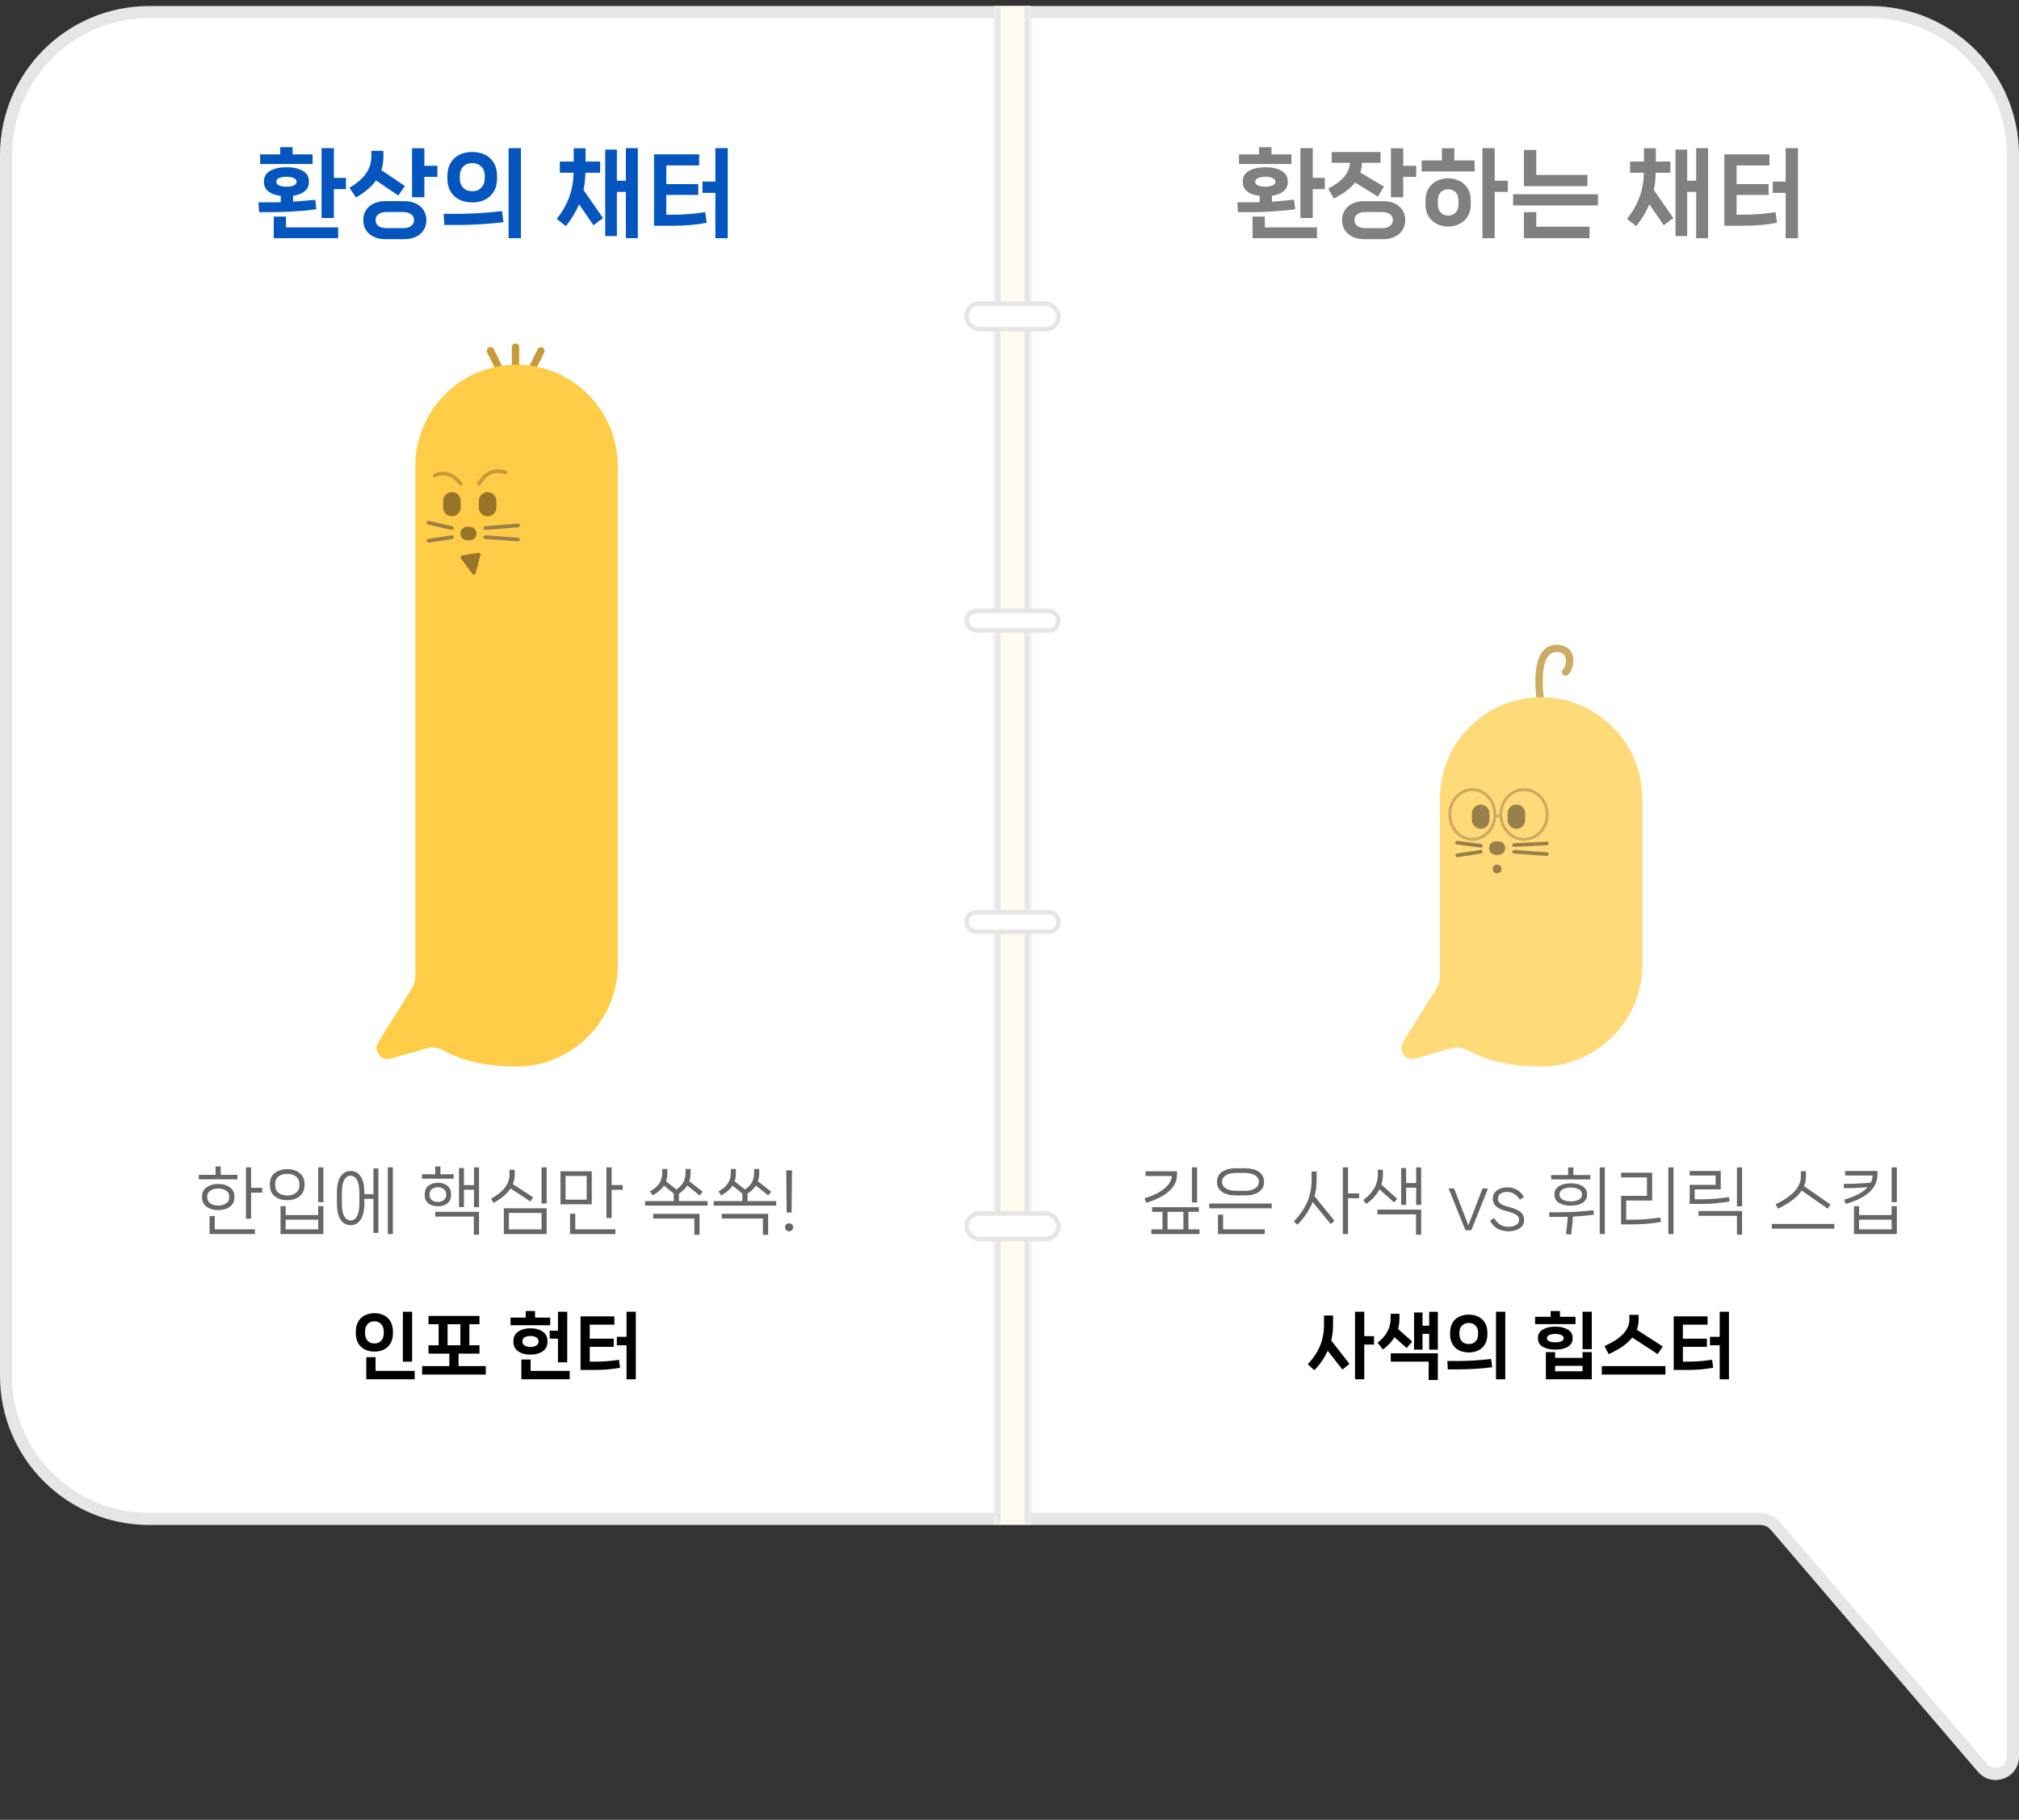 <svg width="335" height="302" viewBox="0 0 335 302" fill="none" xmlns="http://www.w3.org/2000/svg">
<rect x="0" y="0" width="335" height="302" fill="#333333" stroke="none"/>
<path d="M1 228.319L1 25.753C1 12.635 11.635 2 24.753 2L310.247 2C323.365 2 334 12.635 334 25.753L334 291.533C334 294.196 330.685 295.421 328.954 293.397L294.579 253.234C293.949 252.497 293.027 252.073 292.057 252.073L251.25 252.073L167.5 252.073L24.753 252.073C11.635 252.073 1 241.438 1 228.319Z" fill="white" stroke="#E6E6E6" stroke-width="2"/>
<path d="M210.968 25.624H214.28V27.224H205.576V25.624H208.904V24.424H210.968V25.624ZM217.816 24.584V29.512H219.816V31.384H217.816V36.184H215.768V24.584H217.816ZM214.904 34.728C213.816 34.877 212.616 34.995 211.304 35.08C210.003 35.165 208.797 35.208 207.688 35.208H205.4L205.304 33.576H207.88C208.36 33.576 208.733 33.571 209 33.56V32.504C208.147 32.408 207.469 32.168 206.968 31.784C206.467 31.4 206.216 30.888 206.216 30.248V30.072C206.216 29.315 206.563 28.739 207.256 28.344C207.949 27.949 208.851 27.752 209.96 27.752C211.059 27.752 211.949 27.949 212.632 28.344C213.325 28.739 213.672 29.315 213.672 30.072V30.248C213.672 30.867 213.432 31.368 212.952 31.752C212.483 32.125 211.848 32.371 211.048 32.488V33.464C212.595 33.357 213.821 33.251 214.728 33.144L214.904 34.728ZM208.264 30.216C208.264 30.451 208.424 30.637 208.744 30.776C209.064 30.915 209.469 30.984 209.96 30.984C210.44 30.984 210.835 30.915 211.144 30.776C211.464 30.637 211.624 30.451 211.624 30.216V30.104C211.624 29.869 211.464 29.683 211.144 29.544C210.835 29.405 210.44 29.336 209.96 29.336C209.469 29.336 209.064 29.405 208.744 29.544C208.424 29.683 208.264 29.869 208.264 30.104V30.216ZM207.832 35.944H209.864V37.736H218.52V39.528H207.832V35.944ZM232.828 24.6V27.512H234.988V29.352H232.828V32.728H230.796V24.6H232.828ZM224.844 30.28C224.108 31.251 222.935 32.141 221.324 32.952L220.38 31.304C221.596 30.664 222.487 29.997 223.052 29.304C223.628 28.611 223.943 27.848 223.996 27.016H220.956V25.224H229.068V27.016H225.98C225.969 27.581 225.879 28.12 225.708 28.632L229.628 30.952L228.62 32.632L224.844 30.28ZM229.564 33.384C230.268 33.384 230.892 33.517 231.436 33.784C231.98 34.04 232.401 34.408 232.7 34.888C233.009 35.368 233.164 35.917 233.164 36.536C233.164 37.165 233.009 37.715 232.7 38.184C232.401 38.664 231.98 39.032 231.436 39.288C230.892 39.555 230.268 39.688 229.564 39.688H226.284C225.58 39.688 224.956 39.555 224.412 39.288C223.868 39.032 223.441 38.664 223.132 38.184C222.833 37.715 222.684 37.165 222.684 36.536C222.684 35.917 222.833 35.368 223.132 34.888C223.441 34.408 223.868 34.04 224.412 33.784C224.967 33.517 225.591 33.384 226.284 33.384H229.564ZM229.26 37.864C229.857 37.864 230.316 37.741 230.636 37.496C230.956 37.261 231.116 36.936 231.116 36.52C231.116 36.115 230.956 35.795 230.636 35.56C230.316 35.315 229.857 35.192 229.26 35.192H226.572C225.975 35.192 225.516 35.315 225.196 35.56C224.887 35.795 224.732 36.115 224.732 36.52C224.732 36.936 224.887 37.261 225.196 37.496C225.516 37.741 225.975 37.864 226.572 37.864H229.26ZM248 29.992H250.176V31.848H248V39.528H245.968V24.584H248V29.992ZM239.248 24.6H241.312V26.632H244.672V28.456H235.888V26.632H239.248V24.6ZM240.288 29.592C240.992 29.592 241.626 29.741 242.192 30.04C242.768 30.328 243.216 30.744 243.536 31.288C243.866 31.821 244.032 32.44 244.032 33.144V34.024C244.032 34.728 243.866 35.352 243.536 35.896C243.216 36.429 242.768 36.845 242.192 37.144C241.626 37.443 240.992 37.592 240.288 37.592C239.594 37.592 238.96 37.443 238.384 37.144C237.808 36.845 237.354 36.429 237.024 35.896C236.693 35.352 236.528 34.728 236.528 34.024V33.144C236.528 32.44 236.693 31.821 237.024 31.288C237.354 30.744 237.802 30.328 238.368 30.04C238.944 29.741 239.584 29.592 240.288 29.592ZM242 33.224C242 32.659 241.84 32.216 241.52 31.896C241.2 31.576 240.789 31.416 240.288 31.416C239.797 31.416 239.386 31.576 239.056 31.896C238.736 32.216 238.576 32.659 238.576 33.224V33.944C238.576 34.509 238.736 34.957 239.056 35.288C239.386 35.608 239.797 35.768 240.288 35.768C240.778 35.768 241.184 35.608 241.504 35.288C241.834 34.957 242 34.509 242 33.944V33.224ZM254.9 29.032H263.396V30.888H252.852V24.888H254.9V29.032ZM265.14 34.088H251.06V32.232H265.14V34.088ZM263.748 39.528H252.852V35.208H254.9V37.624H263.748V39.528ZM281.432 29.992V24.584H283.416V39.528H281.432V31.848H279.944V39.176H278.008V24.824H279.944V29.992H281.432ZM274.712 28.664C274.691 29.752 274.59 30.707 274.408 31.528L277.64 36.184L276.056 37.384L273.672 33.912C273.15 35.149 272.419 36.355 271.48 37.528L269.976 36.328C270.947 35.069 271.646 33.827 272.072 32.6C272.51 31.373 272.739 30.061 272.76 28.664H270.472V26.808H272.776V24.6H274.744V26.808H277.16V28.664H274.712ZM296.284 30.136V24.584H298.332V39.528H296.284V32.008H294.14V30.136H296.284ZM289.484 35.624C291.148 35.624 292.855 35.485 294.604 35.208L294.844 36.968C293.169 37.299 291.265 37.464 289.132 37.464H286.108V25.608H293.596V27.448H288.14V30.552H293.452V32.344H288.14V35.624H289.484Z" fill="#808080"/>
<g clip-path="url(#clip0_6600_30928)">
<path d="M255.634 116.964C255.341 116.964 255.085 116.756 255.036 116.456C254.993 116.204 253.998 110.321 256.062 107.986C256.678 107.281 257.497 106.95 258.468 106.999C260.184 107.116 260.752 108.139 260.935 108.734C261.301 109.917 260.813 111.461 260.141 112C259.878 112.215 259.494 112.166 259.28 111.902C259.072 111.639 259.115 111.253 259.378 111.038C259.61 110.854 260.013 109.88 259.769 109.095C259.604 108.556 259.152 108.268 258.394 108.219C257.808 108.188 257.332 108.372 256.972 108.789C255.585 110.358 255.97 114.697 256.233 116.235C256.288 116.566 256.068 116.885 255.738 116.946C255.701 116.946 255.665 116.952 255.634 116.952V116.964Z" fill="#CCAB62"/>
<path d="M238.914 132.564V160.143V162.043C238.914 162.729 238.719 163.409 238.359 163.991L232.789 172.939C231.898 174.367 233.235 176.144 234.847 175.679L240.765 173.981C241.718 173.705 242.731 173.84 243.592 174.33C245.4 175.36 249.284 176.996 255.708 176.996C264.881 176.996 272.502 169.452 272.502 160.143V132.564C272.502 123.255 264.985 115.711 255.708 115.711C246.432 115.711 238.914 123.255 238.914 132.564Z" fill="#FFDA79"/>
<path d="M248.416 144.944C248.817 144.944 249.142 144.617 249.142 144.215C249.142 143.812 248.817 143.485 248.416 143.485C248.014 143.485 247.689 143.812 247.689 144.215C247.689 144.617 248.014 144.944 248.416 144.944Z" fill="#997F4A"/>
<path d="M248.639 139.623H248.193C247.576 139.623 247.076 140.125 247.076 140.745C247.076 141.364 247.576 141.866 248.193 141.866H248.639C249.256 141.866 249.757 141.364 249.757 140.745C249.757 140.125 249.256 139.623 248.639 139.623Z" fill="#997F4A"/>
<path d="M256.647 142.043C256.647 142.043 256.635 142.043 256.623 142.043L251.206 141.657C251.035 141.645 250.913 141.497 250.925 141.332C250.937 141.16 251.102 141.038 251.249 141.05L256.666 141.436C256.837 141.448 256.959 141.595 256.947 141.761C256.934 141.92 256.8 142.043 256.641 142.043H256.647Z" fill="#997F4A"/>
<path d="M241.795 142.25C241.648 142.25 241.514 142.14 241.495 141.993C241.471 141.827 241.587 141.668 241.752 141.643L245.636 141.049C245.801 141.024 245.96 141.141 245.984 141.306C246.008 141.472 245.892 141.631 245.727 141.656L241.844 142.25C241.844 142.25 241.813 142.25 241.795 142.25Z" fill="#997F4A"/>
<path d="M251.608 133.524H251.602C250.8 133.524 250.149 134.177 250.149 134.982V136.079C250.149 136.885 250.8 137.538 251.602 137.538H251.608C252.411 137.538 253.062 136.885 253.062 136.079V134.982C253.062 134.177 252.411 133.524 251.608 133.524Z" fill="#997F4A"/>
<path d="M245.682 133.524H245.676C244.873 133.524 244.223 134.177 244.223 134.982V136.079C244.223 136.885 244.873 137.538 245.676 137.538H245.682C246.485 137.538 247.136 136.885 247.136 136.079V134.982C247.136 134.177 246.485 133.524 245.682 133.524Z" fill="#997F4A"/>
<path d="M244.3 139.53C242.102 139.53 240.313 137.569 240.313 135.16C240.313 132.752 242.102 130.791 244.3 130.791C246.499 130.791 248.288 132.752 248.288 135.16C248.288 137.569 246.499 139.53 244.3 139.53ZM244.3 131.281C242.371 131.281 240.801 133.022 240.801 135.16C240.801 137.299 242.371 139.04 244.3 139.04C246.23 139.04 247.8 137.299 247.8 135.16C247.8 133.022 246.23 131.281 244.3 131.281Z" fill="#CCAB62"/>
<path d="M252.87 139.53C250.616 139.53 248.778 137.569 248.778 135.16C248.778 132.752 250.61 130.791 252.87 130.791C255.129 130.791 256.961 132.752 256.961 135.16C256.961 137.569 255.129 139.53 252.87 139.53ZM252.87 131.281C250.885 131.281 249.267 133.022 249.267 135.16C249.267 137.299 250.879 139.04 252.87 139.04C254.861 139.04 256.473 137.299 256.473 135.16C256.473 133.022 254.855 131.281 252.87 131.281Z" fill="#CCAB62"/>
<path d="M248.909 135.178H248.158V135.668H248.909V135.178Z" fill="#CCAB62"/>
<path d="M251.226 140.542C251.061 140.542 250.927 140.414 250.921 140.248C250.915 140.077 251.043 139.936 251.208 139.93L256.631 139.66C256.802 139.648 256.942 139.783 256.948 139.954C256.955 140.126 256.826 140.267 256.661 140.273L251.239 140.542H251.226Z" fill="#997F4A"/>
<path d="M245.71 140.668C245.71 140.668 245.685 140.668 245.667 140.668L241.722 140.141C241.557 140.117 241.435 139.963 241.459 139.798C241.484 139.632 241.636 139.516 241.801 139.534L245.746 140.061C245.911 140.086 246.033 140.239 246.009 140.405C245.99 140.558 245.856 140.668 245.71 140.668Z" fill="#997F4A"/>
</g>
<path d="M197.768 193.724H198.632V199.556H197.768V193.724ZM195.296 194.9C195.296 195.972 194.852 196.9 193.964 197.684C193.084 198.468 191.828 199.108 190.196 199.604L189.896 198.86C191.272 198.452 192.364 197.92 193.172 197.264C193.98 196.608 194.4 195.908 194.432 195.164H190.076V194.384H195.296V194.9ZM197.192 201.104V204.02H199.028V204.8H191.036V204.02H192.884V201.104H191.156V200.336H198.92V201.104H197.192ZM196.352 201.104H193.724V204.02H196.352V201.104ZM205.055 198.38C204.087 198.38 203.323 198.184 202.763 197.792C202.203 197.392 201.923 196.836 201.923 196.124C201.923 195.42 202.203 194.872 202.763 194.48C203.323 194.08 204.087 193.88 205.055 193.88H206.591C207.567 193.88 208.335 194.08 208.895 194.48C209.455 194.872 209.735 195.42 209.735 196.124C209.735 196.836 209.455 197.392 208.895 197.792C208.335 198.184 207.567 198.38 206.591 198.38H205.055ZM206.459 197.624C207.219 197.624 207.811 197.492 208.235 197.228C208.659 196.956 208.871 196.592 208.871 196.136C208.871 195.672 208.659 195.308 208.235 195.044C207.819 194.78 207.227 194.648 206.459 194.648H205.199C204.423 194.648 203.823 194.78 203.399 195.044C202.983 195.308 202.775 195.672 202.775 196.136C202.775 196.6 202.987 196.964 203.411 197.228C203.835 197.492 204.431 197.624 205.199 197.624H206.459ZM211.007 200.528H200.639V199.736H211.007V200.528ZM209.855 204.8H202.091V201.584H202.943V204.008H209.855V204.8ZM223.672 198.056H225.508V198.848H223.672V204.8H222.808V193.724H223.672V198.056ZM218.464 195.8C218.464 196.736 218.348 197.644 218.116 198.524L221.428 202.592L220.792 203.144L217.804 199.472C217.292 200.784 216.448 202.048 215.272 203.264L214.672 202.688C215.672 201.664 216.412 200.6 216.892 199.496C217.38 198.392 217.624 197.16 217.624 195.8V194.408H218.464V195.8ZM234.979 196.328V193.736H235.807V199.964H234.979V197.108H233.311V199.964H232.483V193.844H233.311V196.328H234.979ZM231.319 199.556L228.883 197.384C228.443 198.256 227.715 199.064 226.699 199.808L226.207 199.148C227.007 198.556 227.607 197.912 228.007 197.216C228.415 196.52 228.619 195.752 228.619 194.912V194.12H229.459V194.912C229.459 195.504 229.375 196.064 229.207 196.592L231.823 198.944L231.319 199.556ZM234.955 201.524H228.547V200.744H235.807V204.908H234.955V201.524ZM243.635 203.348L245.987 197.228H246.899L244.127 204.164H243.143L240.359 197.228H241.271L243.635 203.348ZM247.93 202.136C248.186 202.624 248.51 202.988 248.902 203.228C249.302 203.468 249.758 203.588 250.27 203.588C250.79 203.588 251.214 203.488 251.542 203.288C251.878 203.096 252.046 202.82 252.046 202.46C252.046 202.124 251.926 201.864 251.686 201.68C251.454 201.496 251.102 201.332 250.63 201.188L249.682 200.912C249.058 200.728 248.57 200.484 248.218 200.18C247.874 199.868 247.702 199.444 247.702 198.908C247.702 198.34 247.926 197.888 248.374 197.552C248.822 197.216 249.39 197.048 250.078 197.048C250.718 197.048 251.27 197.188 251.734 197.468C252.198 197.74 252.57 198.136 252.85 198.656L252.178 199.1C251.946 198.692 251.65 198.376 251.29 198.152C250.93 197.92 250.522 197.804 250.066 197.804C249.602 197.804 249.23 197.904 248.95 198.104C248.678 198.304 248.542 198.572 248.542 198.908C248.542 199.22 248.646 199.472 248.854 199.664C249.07 199.848 249.394 200.008 249.826 200.144L250.774 200.42C251.43 200.612 251.946 200.86 252.322 201.164C252.698 201.468 252.886 201.9 252.886 202.46C252.886 203.06 252.634 203.524 252.13 203.852C251.626 204.18 251.002 204.344 250.258 204.344C249.57 204.344 248.966 204.192 248.446 203.888C247.926 203.592 247.522 203.152 247.234 202.568L247.93 202.136ZM261.052 195.008H263.872V195.728H257.38V195.008H260.188V193.736H261.052V195.008ZM265.432 204.8V193.736H266.284V204.8H265.432ZM257.92 198.14C257.92 197.588 258.176 197.156 258.688 196.844C259.2 196.532 259.852 196.376 260.644 196.376C261.42 196.376 262.06 196.532 262.564 196.844C263.076 197.156 263.332 197.588 263.332 198.14V198.296C263.332 198.856 263.08 199.296 262.576 199.616C262.072 199.928 261.428 200.084 260.644 200.084C259.844 200.084 259.188 199.928 258.676 199.616C258.172 199.296 257.92 198.856 257.92 198.296V198.14ZM262.492 198.164C262.492 197.836 262.316 197.572 261.964 197.372C261.612 197.172 261.172 197.072 260.644 197.072C260.1 197.072 259.648 197.172 259.288 197.372C258.936 197.572 258.76 197.836 258.76 198.164V198.284C258.76 198.62 258.936 198.888 259.288 199.088C259.648 199.28 260.1 199.376 260.644 199.376C261.172 199.376 261.612 199.28 261.964 199.088C262.316 198.888 262.492 198.62 262.492 198.284V198.164ZM264.472 201.572C263.472 201.724 262.312 201.832 260.992 201.896C260.936 202.688 260.836 203.688 260.692 204.896L259.84 204.8C259.976 203.8 260.072 202.844 260.128 201.932C259.6 201.948 259.224 201.956 259 201.956H257.08L257.032 201.176H259.048C259.744 201.176 260.592 201.148 261.592 201.092C262.592 201.028 263.52 200.944 264.376 200.84L264.472 201.572ZM277.675 204.8H276.823V193.724H277.675V204.8ZM268.975 203.192V198.452H273.271V195.392H268.975V194.612H274.135V199.232H269.827V202.412H270.991C271.655 202.412 272.391 202.38 273.199 202.316C274.015 202.244 274.779 202.152 275.491 202.04L275.599 202.784C274.943 202.912 274.191 203.012 273.343 203.084C272.495 203.156 271.663 203.192 270.847 203.192H268.975ZM289.053 200.192H288.201V193.736H289.053V200.192ZM280.353 199.796V196.628H284.661V195.08H280.353V194.324H285.513V197.384H281.193V199.028H282.369C283.049 199.028 283.793 198.996 284.601 198.932C285.417 198.86 286.173 198.768 286.869 198.656L286.977 199.388C286.305 199.508 285.545 199.608 284.697 199.688C283.849 199.76 283.025 199.796 282.225 199.796H280.353ZM289.053 204.908H288.201V201.764H281.817V200.972H289.053V204.908ZM298.946 197.576C298.202 198.688 296.89 199.692 295.01 200.588L294.614 199.856C296.038 199.168 297.09 198.448 297.77 197.696C298.458 196.936 298.802 196.12 298.802 195.248V194.36H299.654V195.248C299.654 195.792 299.546 196.324 299.33 196.844L303.734 199.892L303.254 200.588L298.946 197.576ZM293.99 203.9V203.12H304.358V203.9H293.99ZM313.865 199.496V193.724H314.729V199.496H313.865ZM311.513 194.888C311.513 196.064 311.053 197.06 310.133 197.876C309.221 198.692 307.921 199.328 306.233 199.784L305.993 199.076C306.865 198.844 307.633 198.552 308.297 198.2C308.961 197.848 309.493 197.452 309.893 197.012C309.365 197.06 308.753 197.1 308.057 197.132C307.369 197.164 306.745 197.18 306.185 197.18H305.945L305.909 196.472H306.149C306.717 196.472 307.429 196.452 308.285 196.412C309.141 196.372 309.849 196.324 310.409 196.268C310.609 195.9 310.709 195.504 310.709 195.08H306.137V194.324H311.513V194.888ZM308.465 201.644H313.865V200.168H314.729V204.8H307.613V200.168H308.465V201.644ZM308.465 202.412V204.02H313.865V202.412H308.465Z" fill="#666666"/>
<path d="M226.367 221.744H227.987V223.136H226.367V228.896H224.831V217.688H226.367V221.744ZM221.183 219.836C221.183 220.764 221.083 221.64 220.883 222.464L223.907 226.34L222.743 227.288L220.295 224.168C219.783 225.312 219.047 226.388 218.087 227.396L216.983 226.412C217.927 225.404 218.611 224.376 219.035 223.328C219.467 222.28 219.683 221.116 219.683 219.836V218.312H221.183V219.836ZM237.134 220.004V217.7H238.574V223.976H237.134V221.36H236.03V223.976H234.626V217.808H236.03V220.004H237.134ZM233.414 223.712L231.374 221.912C230.942 222.64 230.306 223.32 229.466 223.952L228.566 222.824C230.014 221.736 230.738 220.388 230.738 218.78V218.024H232.202V218.78C232.202 219.428 232.126 220.02 231.974 220.556L234.314 222.632L233.414 223.712ZM237.05 225.968H230.762V224.588H238.574V229.016H237.05V225.968ZM249.761 228.896H248.225V217.688H249.761V228.896ZM243.713 224.444C243.121 224.444 242.589 224.332 242.117 224.108C241.653 223.884 241.285 223.544 241.013 223.088C240.741 222.632 240.605 222.072 240.605 221.408V221.216C240.605 220.544 240.741 219.98 241.013 219.524C241.285 219.068 241.653 218.728 242.117 218.504C242.589 218.28 243.121 218.168 243.713 218.168C244.297 218.168 244.821 218.28 245.285 218.504C245.749 218.728 246.117 219.068 246.389 219.524C246.661 219.98 246.797 220.544 246.797 221.216V221.408C246.797 222.072 246.661 222.632 246.389 223.088C246.117 223.544 245.749 223.884 245.285 224.108C244.821 224.332 244.297 224.444 243.713 224.444ZM243.713 223.052C244.161 223.052 244.529 222.912 244.817 222.632C245.113 222.344 245.261 221.928 245.261 221.384V221.216C245.261 220.672 245.113 220.26 244.817 219.98C244.529 219.692 244.161 219.548 243.713 219.548C243.257 219.548 242.881 219.692 242.585 219.98C242.297 220.26 242.153 220.672 242.153 221.216V221.384C242.153 221.928 242.297 222.344 242.585 222.632C242.881 222.912 243.257 223.052 243.713 223.052ZM240.221 227.252L240.149 225.86H242.165C242.853 225.86 243.681 225.832 244.649 225.776C245.625 225.712 246.545 225.628 247.409 225.524L247.589 226.892C246.757 227.012 245.841 227.1 244.841 227.156C243.841 227.22 242.901 227.252 242.021 227.252H240.221ZM258.836 218.528H261.416V219.74H254.708V218.528H257.288V217.568H258.836V218.528ZM262.58 223.892V217.688H264.116V223.892H262.58ZM260.936 222.128C260.936 222.728 260.668 223.188 260.132 223.508C259.596 223.82 258.908 223.976 258.068 223.976C257.22 223.976 256.528 223.82 255.992 223.508C255.456 223.188 255.188 222.728 255.188 222.128V222.02C255.188 221.412 255.456 220.952 255.992 220.64C256.528 220.32 257.22 220.16 258.068 220.16C258.908 220.16 259.596 220.32 260.132 220.64C260.668 220.952 260.936 221.412 260.936 222.02V222.128ZM256.676 222.116C256.676 222.316 256.808 222.476 257.072 222.596C257.336 222.708 257.668 222.764 258.068 222.764C258.468 222.764 258.796 222.708 259.052 222.596C259.316 222.476 259.448 222.316 259.448 222.116V222.032C259.448 221.832 259.316 221.672 259.052 221.552C258.796 221.432 258.468 221.372 258.068 221.372C257.668 221.372 257.336 221.432 257.072 221.552C256.808 221.672 256.676 221.832 256.676 222.032V222.116ZM258.032 225.344H262.58V224.384H264.116V228.896H256.496V224.384H258.032V225.344ZM258.032 226.664V227.564H262.58V226.664H258.032ZM270.827 221.972C270.003 223.012 268.703 223.928 266.927 224.72L266.219 223.4C267.683 222.72 268.735 222.024 269.375 221.312C270.023 220.592 270.347 219.836 270.347 219.044V218.204H271.883V219.044C271.883 219.612 271.783 220.156 271.583 220.676L275.891 223.448L275.051 224.72L270.827 221.972ZM265.775 228.116V226.712H276.335V228.116H265.775ZM285.338 221.852V217.688H286.874V228.896H285.338V223.256H283.73V221.852H285.338ZM280.238 225.968C281.486 225.968 282.766 225.864 284.078 225.656L284.258 226.976C283.002 227.224 281.574 227.348 279.974 227.348H277.706V218.456H283.322V219.836H279.23V222.164H283.214V223.508H279.23V225.968H280.238Z" fill="black"/>
<path d="M48.554 25.624H51.866V27.224H43.162V25.624H46.49V24.424H48.554V25.624ZM55.402 24.584V29.512H57.402V31.384H55.402V36.184H53.354V24.584H55.402ZM52.49 34.728C51.402 34.877 50.202 34.995 48.89 35.08C47.589 35.165 46.383 35.208 45.274 35.208H42.986L42.89 33.576H45.466C45.946 33.576 46.319 33.571 46.586 33.56V32.504C45.733 32.408 45.055 32.168 44.554 31.784C44.053 31.4 43.802 30.888 43.802 30.248V30.072C43.802 29.315 44.149 28.739 44.842 28.344C45.535 27.949 46.437 27.752 47.546 27.752C48.645 27.752 49.535 27.949 50.218 28.344C50.911 28.739 51.258 29.315 51.258 30.072V30.248C51.258 30.867 51.018 31.368 50.538 31.752C50.069 32.125 49.434 32.371 48.634 32.488V33.464C50.181 33.357 51.407 33.251 52.314 33.144L52.49 34.728ZM45.85 30.216C45.85 30.451 46.01 30.637 46.33 30.776C46.65 30.915 47.055 30.984 47.546 30.984C48.026 30.984 48.421 30.915 48.73 30.776C49.05 30.637 49.21 30.451 49.21 30.216V30.104C49.21 29.869 49.05 29.683 48.73 29.544C48.421 29.405 48.026 29.336 47.546 29.336C47.055 29.336 46.65 29.405 46.33 29.544C46.01 29.683 45.85 29.869 45.85 30.104V30.216ZM45.418 35.944H47.45V37.736H56.106V39.528H45.418V35.944ZM70.414 24.6V27.512H72.574V29.352H70.414V32.728H68.366V24.6H70.414ZM62.398 29.944C61.641 30.989 60.531 31.933 59.07 32.776L57.982 31.16C59.273 30.392 60.2 29.587 60.766 28.744C61.331 27.901 61.614 26.989 61.614 26.008V25.032H63.614V26.008C63.614 26.797 63.502 27.539 63.278 28.232L67.182 30.872L66.094 32.456L62.398 29.944ZM67.15 33.384C67.854 33.384 68.478 33.517 69.022 33.784C69.566 34.04 69.987 34.408 70.286 34.888C70.595 35.368 70.75 35.917 70.75 36.536C70.75 37.165 70.595 37.715 70.286 38.184C69.987 38.664 69.566 39.032 69.022 39.288C68.478 39.555 67.854 39.688 67.15 39.688H63.87C63.166 39.688 62.542 39.555 61.998 39.288C61.454 39.032 61.027 38.664 60.718 38.184C60.419 37.715 60.27 37.165 60.27 36.536C60.27 35.917 60.419 35.368 60.718 34.888C61.027 34.408 61.454 34.04 61.998 33.784C62.553 33.517 63.176 33.384 63.87 33.384H67.15ZM66.846 37.864C67.443 37.864 67.902 37.741 68.222 37.496C68.542 37.261 68.702 36.936 68.702 36.52C68.702 36.115 68.542 35.795 68.222 35.56C67.902 35.315 67.443 35.192 66.846 35.192H64.158C63.56 35.192 63.102 35.315 62.782 35.56C62.472 35.795 62.318 36.115 62.318 36.52C62.318 36.936 62.472 37.261 62.782 37.496C63.102 37.741 63.56 37.864 64.158 37.864H66.846ZM86.434 39.528H84.386V24.584H86.434V39.528ZM78.37 33.592C77.58 33.592 76.871 33.443 76.242 33.144C75.623 32.845 75.132 32.392 74.77 31.784C74.407 31.176 74.226 30.429 74.226 29.544V29.288C74.226 28.392 74.407 27.64 74.77 27.032C75.132 26.424 75.623 25.971 76.242 25.672C76.871 25.373 77.58 25.224 78.37 25.224C79.148 25.224 79.847 25.373 80.466 25.672C81.084 25.971 81.575 26.424 81.938 27.032C82.3 27.64 82.482 28.392 82.482 29.288V29.544C82.482 30.429 82.3 31.176 81.938 31.784C81.575 32.392 81.084 32.845 80.466 33.144C79.847 33.443 79.148 33.592 78.37 33.592ZM78.37 31.736C78.967 31.736 79.458 31.549 79.842 31.176C80.236 30.792 80.434 30.237 80.434 29.512V29.288C80.434 28.563 80.236 28.013 79.842 27.64C79.458 27.256 78.967 27.064 78.37 27.064C77.762 27.064 77.26 27.256 76.866 27.64C76.482 28.013 76.29 28.563 76.29 29.288V29.512C76.29 30.237 76.482 30.792 76.866 31.176C77.26 31.549 77.762 31.736 78.37 31.736ZM73.714 37.336L73.618 35.48H76.306C77.223 35.48 78.327 35.443 79.618 35.368C80.919 35.283 82.146 35.171 83.298 35.032L83.538 36.856C82.428 37.016 81.207 37.133 79.874 37.208C78.54 37.293 77.287 37.336 76.114 37.336H73.714ZM103.846 29.992V24.584H105.83V39.528H103.846V31.848H102.358V39.176H100.422V24.824H102.358V29.992H103.846ZM97.126 28.664C97.105 29.752 97.004 30.707 96.822 31.528L100.054 36.184L98.47 37.384L96.086 33.912C95.564 35.149 94.833 36.355 93.894 37.528L92.39 36.328C93.361 35.069 94.06 33.827 94.486 32.6C94.924 31.373 95.153 30.061 95.174 28.664H92.886V26.808H95.19V24.6H97.158V26.808H99.574V28.664H97.126ZM118.698 30.136V24.584H120.746V39.528H118.698V32.008H116.554V30.136H118.698ZM111.898 35.624C113.562 35.624 115.269 35.485 117.018 35.208L117.258 36.968C115.584 37.299 113.68 37.464 111.546 37.464H108.522V25.608H116.01V27.448H110.554V30.552H115.866V32.344H110.554V35.624H111.898Z" fill="#0455BE"/>
<g clip-path="url(#clip1_6600_30928)">
<path d="M85.534 61.218C85.199 61.218 84.924 60.942 84.924 60.605V57.613C84.924 57.276 85.199 57 85.534 57C85.87 57 86.145 57.276 86.145 57.613V60.605C86.145 60.942 85.87 61.218 85.534 61.218Z" fill="#C99A3A"/>
<path d="M88.414 61.569C88.322 61.569 88.23 61.551 88.145 61.508C87.84 61.361 87.717 60.993 87.864 60.686L89.201 57.952C89.348 57.646 89.714 57.523 90.02 57.67C90.325 57.818 90.447 58.185 90.301 58.492L88.963 61.226C88.859 61.44 88.639 61.569 88.414 61.569Z" fill="#C99A3A"/>
<path d="M82.728 61.569C82.502 61.569 82.282 61.44 82.179 61.226L80.841 58.492C80.695 58.185 80.817 57.818 81.122 57.67C81.427 57.523 81.794 57.646 81.941 57.952L83.278 60.686C83.424 60.993 83.302 61.361 82.997 61.508C82.912 61.551 82.82 61.569 82.728 61.569Z" fill="#C99A3A"/>
<path d="M68.91 77.381V160.14V162.04C68.91 162.727 68.715 163.407 68.354 163.99L62.785 172.94C61.893 174.368 63.231 176.146 64.843 175.68L70.76 173.982C71.713 173.706 72.727 173.841 73.588 174.331C75.396 175.361 79.28 176.998 85.704 176.998C94.876 176.998 102.498 169.452 102.498 160.14V77.381C102.498 68.069 94.98 60.523 85.704 60.523C76.428 60.523 68.91 68.069 68.91 77.381Z" fill="#FFCC47"/>
<path d="M77.946 87.422H77.5C76.883 87.422 76.383 87.924 76.383 88.544C76.383 89.163 76.883 89.665 77.5 89.665H77.946C78.563 89.665 79.064 89.163 79.064 88.544C79.064 87.924 78.563 87.422 77.946 87.422Z" fill="#99752C"/>
<path d="M80.534 87.939C80.375 87.939 80.241 87.817 80.228 87.657C80.216 87.486 80.338 87.338 80.509 87.326L85.926 86.897C86.079 86.891 86.244 87.007 86.256 87.179C86.268 87.351 86.146 87.498 85.975 87.51L80.558 87.939C80.558 87.939 80.54 87.939 80.534 87.939Z" fill="#997F4A"/>
<path d="M85.951 89.839C85.951 89.839 85.938 89.839 85.926 89.839L80.509 89.453C80.338 89.44 80.216 89.293 80.228 89.128C80.241 88.956 80.399 88.833 80.552 88.846L85.969 89.232C86.14 89.244 86.262 89.391 86.25 89.557C86.237 89.716 86.103 89.839 85.944 89.839H85.951Z" fill="#997F4A"/>
<path d="M74.982 87.939C74.982 87.939 74.94 87.939 74.915 87.933L71.031 87.056C70.866 87.019 70.763 86.854 70.799 86.688C70.836 86.523 71.001 86.418 71.165 86.455L75.049 87.332C75.214 87.368 75.318 87.534 75.281 87.7C75.251 87.841 75.123 87.939 74.982 87.939Z" fill="#997F4A"/>
<path d="M71.101 90.049C70.955 90.049 70.82 89.939 70.802 89.792C70.778 89.626 70.894 89.467 71.059 89.443L74.943 88.848C75.108 88.823 75.266 88.94 75.291 89.106C75.315 89.271 75.199 89.43 75.034 89.455L71.15 90.049C71.15 90.049 71.12 90.049 71.101 90.049Z" fill="#997F4A"/>
<path d="M80.912 81.668H80.906C80.103 81.668 79.452 82.322 79.452 83.127V84.225C79.452 85.03 80.103 85.684 80.906 85.684H80.912C81.714 85.684 82.365 85.03 82.365 84.225V83.127C82.365 82.322 81.714 81.668 80.912 81.668Z" fill="#99752C"/>
<path d="M74.985 81.668H74.979C74.177 81.668 73.526 82.322 73.526 83.127V84.225C73.526 85.03 74.177 85.684 74.979 85.684H74.985C75.788 85.684 76.439 85.03 76.439 84.225V83.127C76.439 82.322 75.788 81.668 74.985 81.668Z" fill="#99752C"/>
<path d="M76.675 92.195L79.374 91.735C79.594 91.698 79.777 91.9 79.722 92.115L78.91 95.137C78.843 95.382 78.519 95.444 78.373 95.241L76.486 92.685C76.351 92.501 76.455 92.237 76.681 92.201L76.675 92.195Z" fill="#99752C"/>
<path d="M79.452 80.581C79.403 80.581 79.355 80.569 79.312 80.544C79.159 80.464 79.104 80.28 79.177 80.133C79.196 80.103 80.826 76.988 84.002 78.11C84.161 78.165 84.246 78.343 84.191 78.503C84.136 78.662 83.965 78.748 83.8 78.693C81.126 77.755 79.782 80.311 79.721 80.421C79.666 80.526 79.562 80.587 79.452 80.587V80.581Z" fill="#C99A3A"/>
<path d="M76.44 80.583C76.342 80.583 76.25 80.54 76.189 80.455C76.122 80.357 74.473 78.058 72.275 79.198C72.128 79.278 71.939 79.216 71.866 79.063C71.786 78.91 71.847 78.726 71.994 78.652C74.669 77.267 76.672 80.075 76.69 80.099C76.788 80.24 76.751 80.43 76.617 80.528C76.562 80.565 76.501 80.583 76.44 80.583Z" fill="#C99A3A"/>
</g>
<path d="M36.62 194.972H39.404V195.716H32.984V194.972H35.768V193.58H36.62V194.972ZM41.66 193.724V197.12H43.508V197.924H41.66V202.244H40.808V193.724H41.66ZM38.888 198.74C38.888 199.38 38.636 199.888 38.132 200.264C37.628 200.632 36.988 200.816 36.212 200.816C35.708 200.816 35.252 200.736 34.844 200.576C34.436 200.408 34.112 200.168 33.872 199.856C33.64 199.544 33.524 199.172 33.524 198.74V198.536C33.524 197.896 33.776 197.396 34.28 197.036C34.792 196.668 35.436 196.484 36.212 196.484C36.988 196.484 37.628 196.668 38.132 197.036C38.636 197.396 38.888 197.896 38.888 198.536V198.74ZM34.376 198.728C34.376 199.128 34.548 199.452 34.892 199.7C35.244 199.94 35.684 200.06 36.212 200.06C36.732 200.06 37.168 199.94 37.52 199.7C37.872 199.452 38.048 199.128 38.048 198.728V198.56C38.048 198.16 37.872 197.84 37.52 197.6C37.168 197.352 36.732 197.228 36.212 197.228C35.684 197.228 35.244 197.352 34.892 197.6C34.548 197.84 34.376 198.16 34.376 198.56V198.728ZM34.772 201.812H35.636V204.008H42.296V204.788H34.772V201.812ZM52.799 199.496V193.724H53.663V199.496H52.799ZM50.531 196.7C50.531 197.228 50.403 197.68 50.147 198.056C49.899 198.424 49.555 198.704 49.115 198.896C48.683 199.08 48.199 199.172 47.663 199.172C47.119 199.172 46.627 199.08 46.187 198.896C45.755 198.704 45.411 198.424 45.155 198.056C44.907 197.68 44.783 197.228 44.783 196.7V196.496C44.783 195.704 45.051 195.096 45.587 194.672C46.131 194.24 46.823 194.024 47.663 194.024C48.495 194.024 49.179 194.24 49.715 194.672C50.259 195.096 50.531 195.704 50.531 196.496V196.7ZM45.647 196.688C45.647 197.224 45.831 197.644 46.199 197.948C46.567 198.244 47.055 198.392 47.663 198.392C48.263 198.392 48.747 198.244 49.115 197.948C49.491 197.644 49.679 197.224 49.679 196.688V196.508C49.679 195.964 49.491 195.544 49.115 195.248C48.747 194.952 48.263 194.804 47.663 194.804C47.055 194.804 46.567 194.952 46.199 195.248C45.831 195.544 45.647 195.964 45.647 196.508V196.688ZM47.399 201.644H52.799V200.168H53.663V204.8H46.547V200.168H47.399V201.644ZM47.399 202.412V204.02H52.799V202.412H47.399ZM64.346 204.8V193.724H65.186V204.8H64.346ZM61.958 198.176V193.904H62.786V204.596H61.958V198.956H60.458V199.652C60.458 200.9 60.25 201.824 59.834 202.424C59.418 203.024 58.87 203.324 58.19 203.324C57.494 203.324 56.938 203.024 56.522 202.424C56.106 201.824 55.898 200.9 55.898 199.652V197.996C55.898 196.748 56.106 195.824 56.522 195.224C56.938 194.624 57.494 194.324 58.19 194.324C58.87 194.324 59.418 194.624 59.834 195.224C60.25 195.824 60.458 196.748 60.458 197.996V198.176H61.958ZM59.63 197.996C59.63 197.012 59.498 196.288 59.234 195.824C58.978 195.352 58.626 195.116 58.178 195.116C57.73 195.116 57.374 195.352 57.11 195.824C56.854 196.288 56.726 197.012 56.726 197.996V199.64C56.726 200.624 56.854 201.352 57.11 201.824C57.374 202.296 57.73 202.532 58.178 202.532C58.626 202.532 58.978 202.296 59.234 201.824C59.498 201.352 59.63 200.624 59.63 199.64V197.996ZM73.075 194.876H75.271V195.608H70.015V194.876H72.211V193.58H73.075V194.876ZM78.643 196.676V193.724H79.483V200.324H78.643V197.444H76.975V200.324H76.159V193.844H76.975V196.676H78.643ZM74.839 198.32C74.839 198.904 74.639 199.364 74.239 199.7C73.839 200.028 73.315 200.192 72.667 200.192C72.003 200.192 71.471 200.028 71.071 199.7C70.671 199.372 70.471 198.912 70.471 198.32V198.152C70.471 197.568 70.671 197.112 71.071 196.784C71.471 196.456 72.003 196.292 72.667 196.292C73.315 196.292 73.839 196.456 74.239 196.784C74.639 197.112 74.839 197.568 74.839 198.152V198.32ZM71.263 198.308C71.263 198.652 71.391 198.932 71.647 199.148C71.903 199.356 72.243 199.46 72.667 199.46C73.075 199.46 73.403 199.356 73.651 199.148C73.907 198.932 74.035 198.652 74.035 198.308V198.188C74.035 197.836 73.907 197.556 73.651 197.348C73.403 197.132 73.075 197.024 72.667 197.024C72.243 197.024 71.903 197.132 71.647 197.348C71.391 197.556 71.263 197.836 71.263 198.188V198.308ZM78.619 201.896H72.211V201.104H79.483V204.908H78.619V201.896ZM89.853 199.724V193.724H90.706V199.724H89.853ZM84.718 197.228C84.157 198.1 83.218 198.9 81.897 199.628L81.478 198.932C82.51 198.356 83.278 197.74 83.781 197.084C84.293 196.42 84.549 195.672 84.549 194.84V194.12H85.401V194.84C85.401 195.424 85.297 195.98 85.09 196.508L88.462 198.704L88.017 199.4L84.718 197.228ZM90.706 204.8H83.59V200.516H90.706V204.8ZM89.853 201.284H84.442V204.02H89.853V201.284ZM101.484 193.724V196.664H103.32V197.456H101.484V202.136H100.62V193.724H101.484ZM93 194.384H98.184V199.856H93V194.384ZM93.84 199.088H97.344V195.152H93.84V199.088ZM94.584 201.428H95.448V204.008H102.108V204.8H94.584V201.428ZM112.649 199.328H117.401V200.084H107.033V199.328H111.797V198.068L110.165 196.76C109.789 197.352 109.165 197.892 108.293 198.38L107.861 197.72C108.637 197.264 109.169 196.788 109.457 196.292C109.745 195.788 109.889 195.22 109.889 194.588V194H110.729V194.588C110.729 195.156 110.657 195.64 110.513 196.04L112.229 197.408C112.813 197 113.213 196.572 113.429 196.124C113.645 195.668 113.753 195.156 113.753 194.588V194H114.593V194.588C114.593 195.148 114.521 195.628 114.377 196.028L116.585 197.78L116.081 198.38L114.041 196.748C113.729 197.236 113.265 197.684 112.649 198.092V199.328ZM115.205 202.22H108.377V201.44H116.069V204.92H115.205V202.22ZM124.028 199.328H128.78V200.084H118.412V199.328H123.176V198.068L121.544 196.76C121.168 197.352 120.544 197.892 119.672 198.38L119.24 197.72C120.016 197.264 120.548 196.788 120.836 196.292C121.124 195.788 121.268 195.22 121.268 194.588V194H122.108V194.588C122.108 195.156 122.036 195.64 121.892 196.04L123.608 197.408C124.192 197 124.592 196.572 124.808 196.124C125.024 195.668 125.132 195.156 125.132 194.588V194H125.972V194.588C125.972 195.148 125.9 195.628 125.756 196.028L127.964 197.78L127.46 198.38L125.42 196.748C125.108 197.236 124.644 197.684 124.028 198.092V199.328ZM126.584 202.22H119.756V201.44H127.448V204.92H126.584V202.22ZM131.339 201.236H130.523L130.451 194.216H131.411L131.339 201.236ZM130.931 204.344C130.747 204.344 130.587 204.276 130.451 204.14C130.323 204.012 130.259 203.856 130.259 203.672C130.259 203.488 130.323 203.332 130.451 203.204C130.587 203.076 130.747 203.012 130.931 203.012C131.115 203.012 131.271 203.076 131.399 203.204C131.535 203.332 131.603 203.488 131.603 203.672C131.603 203.856 131.535 204.012 131.399 204.14C131.271 204.276 131.115 204.344 130.931 204.344Z" fill="#666666"/>
<path d="M68.382 225.98H66.846V217.688H68.382V225.98ZM62.13 224.3C61.538 224.3 61.01 224.188 60.546 223.964C60.082 223.732 59.714 223.388 59.442 222.932C59.17 222.468 59.034 221.896 59.034 221.216V221.036C59.034 220.356 59.17 219.784 59.442 219.32C59.714 218.848 60.082 218.5 60.546 218.276C61.01 218.044 61.538 217.928 62.13 217.928C62.714 217.928 63.238 218.044 63.702 218.276C64.166 218.5 64.53 218.844 64.794 219.308C65.066 219.772 65.202 220.348 65.202 221.036V221.216C65.202 221.896 65.066 222.468 64.794 222.932C64.53 223.388 64.166 223.732 63.702 223.964C63.238 224.188 62.714 224.3 62.13 224.3ZM62.13 222.956C62.578 222.956 62.946 222.808 63.234 222.512C63.53 222.208 63.678 221.772 63.678 221.204V221.036C63.678 220.46 63.53 220.024 63.234 219.728C62.946 219.424 62.578 219.272 62.13 219.272C61.674 219.272 61.298 219.424 61.002 219.728C60.714 220.024 60.57 220.46 60.57 221.036V221.204C60.57 221.78 60.714 222.216 61.002 222.512C61.298 222.808 61.674 222.956 62.13 222.956ZM68.802 228.896H60.774V225.224H62.31V227.504H68.802V228.896ZM76.089 224.636V226.712H80.601V228.116H70.041V226.712H74.553V224.636H71.097V223.256H72.777V219.764H71.097V218.384H79.557V219.764H77.877V223.256H79.557V224.636H76.089ZM76.389 219.764H74.265V223.256H76.389V219.764ZM88.776 218.66H91.296V219.932H84.708V218.66H87.228V217.568H88.776V218.66ZM91.212 222.152V220.844H92.58V217.688H94.116V226.088H92.58V222.152H91.212ZM90.84 222.692C90.84 223.364 90.576 223.884 90.048 224.252C89.52 224.62 88.844 224.804 88.02 224.804C87.196 224.804 86.516 224.62 85.98 224.252C85.452 223.884 85.188 223.364 85.188 222.692V222.536C85.188 221.872 85.452 221.356 85.98 220.988C86.516 220.62 87.196 220.436 88.02 220.436C88.844 220.436 89.52 220.62 90.048 220.988C90.576 221.356 90.84 221.872 90.84 222.536V222.692ZM86.688 222.68C86.688 222.944 86.812 223.152 87.06 223.304C87.308 223.456 87.628 223.532 88.02 223.532C88.404 223.532 88.72 223.456 88.968 223.304C89.224 223.152 89.352 222.944 89.352 222.68V222.548C89.352 222.292 89.224 222.088 88.968 221.936C88.72 221.784 88.404 221.708 88.02 221.708C87.636 221.708 87.316 221.784 87.06 221.936C86.812 222.088 86.688 222.292 86.688 222.548V222.68ZM88.044 225.62V227.504H94.536V228.896H86.508V225.62H88.044ZM103.959 221.852V217.688H105.495V228.896H103.959V223.256H102.351V221.852H103.959ZM98.859 225.968C100.107 225.968 101.387 225.864 102.699 225.656L102.879 226.976C101.623 227.224 100.195 227.348 98.595 227.348H96.327V218.456H101.943V219.836H97.851V222.164H101.835V223.508H97.851V225.968H98.859Z" fill="black"/>
<mask id="path-35-inside-1_6600_30928" fill="white">
<path d="M171 1V253H165V1H171Z"/>
</mask>
<path d="M171 1V253H165V1H171Z" fill="#FFFBF0"/>
<path d="M170 1V253H172V1H170ZM166 253V1H164V253H166Z" fill="#E6E6E6" mask="url(#path-35-inside-1_6600_30928)"/>
<rect x="160.375" y="50.375" width="15.251" height="4.251" rx="2.125" fill="white"/>
<rect x="160.375" y="50.375" width="15.251" height="4.251" rx="2.125" stroke="#E6E6E6" stroke-width="0.749"/>
<rect x="160.375" y="101.375" width="15.251" height="3.251" rx="1.625" fill="white"/>
<rect x="160.375" y="101.375" width="15.251" height="3.251" rx="1.625" stroke="#E6E6E6" stroke-width="0.749"/>
<rect x="160.375" y="151.375" width="15.251" height="3.251" rx="1.625" fill="white"/>
<rect x="160.375" y="151.375" width="15.251" height="3.251" rx="1.625" stroke="#E6E6E6" stroke-width="0.749"/>
<rect x="160.375" y="201.375" width="15.251" height="4.251" rx="2.125" fill="white"/>
<rect x="160.375" y="201.375" width="15.251" height="4.251" rx="2.125" stroke="#E6E6E6" stroke-width="0.749"/>
<defs>
<clipPath id="clip0_6600_30928">
<rect width="40" height="70" fill="white" transform="translate(232.5 107)"/>
</clipPath>
<clipPath id="clip1_6600_30928">
<rect width="40" height="120" fill="white" transform="translate(62.5 57)"/>
</clipPath>
</defs>
</svg>

